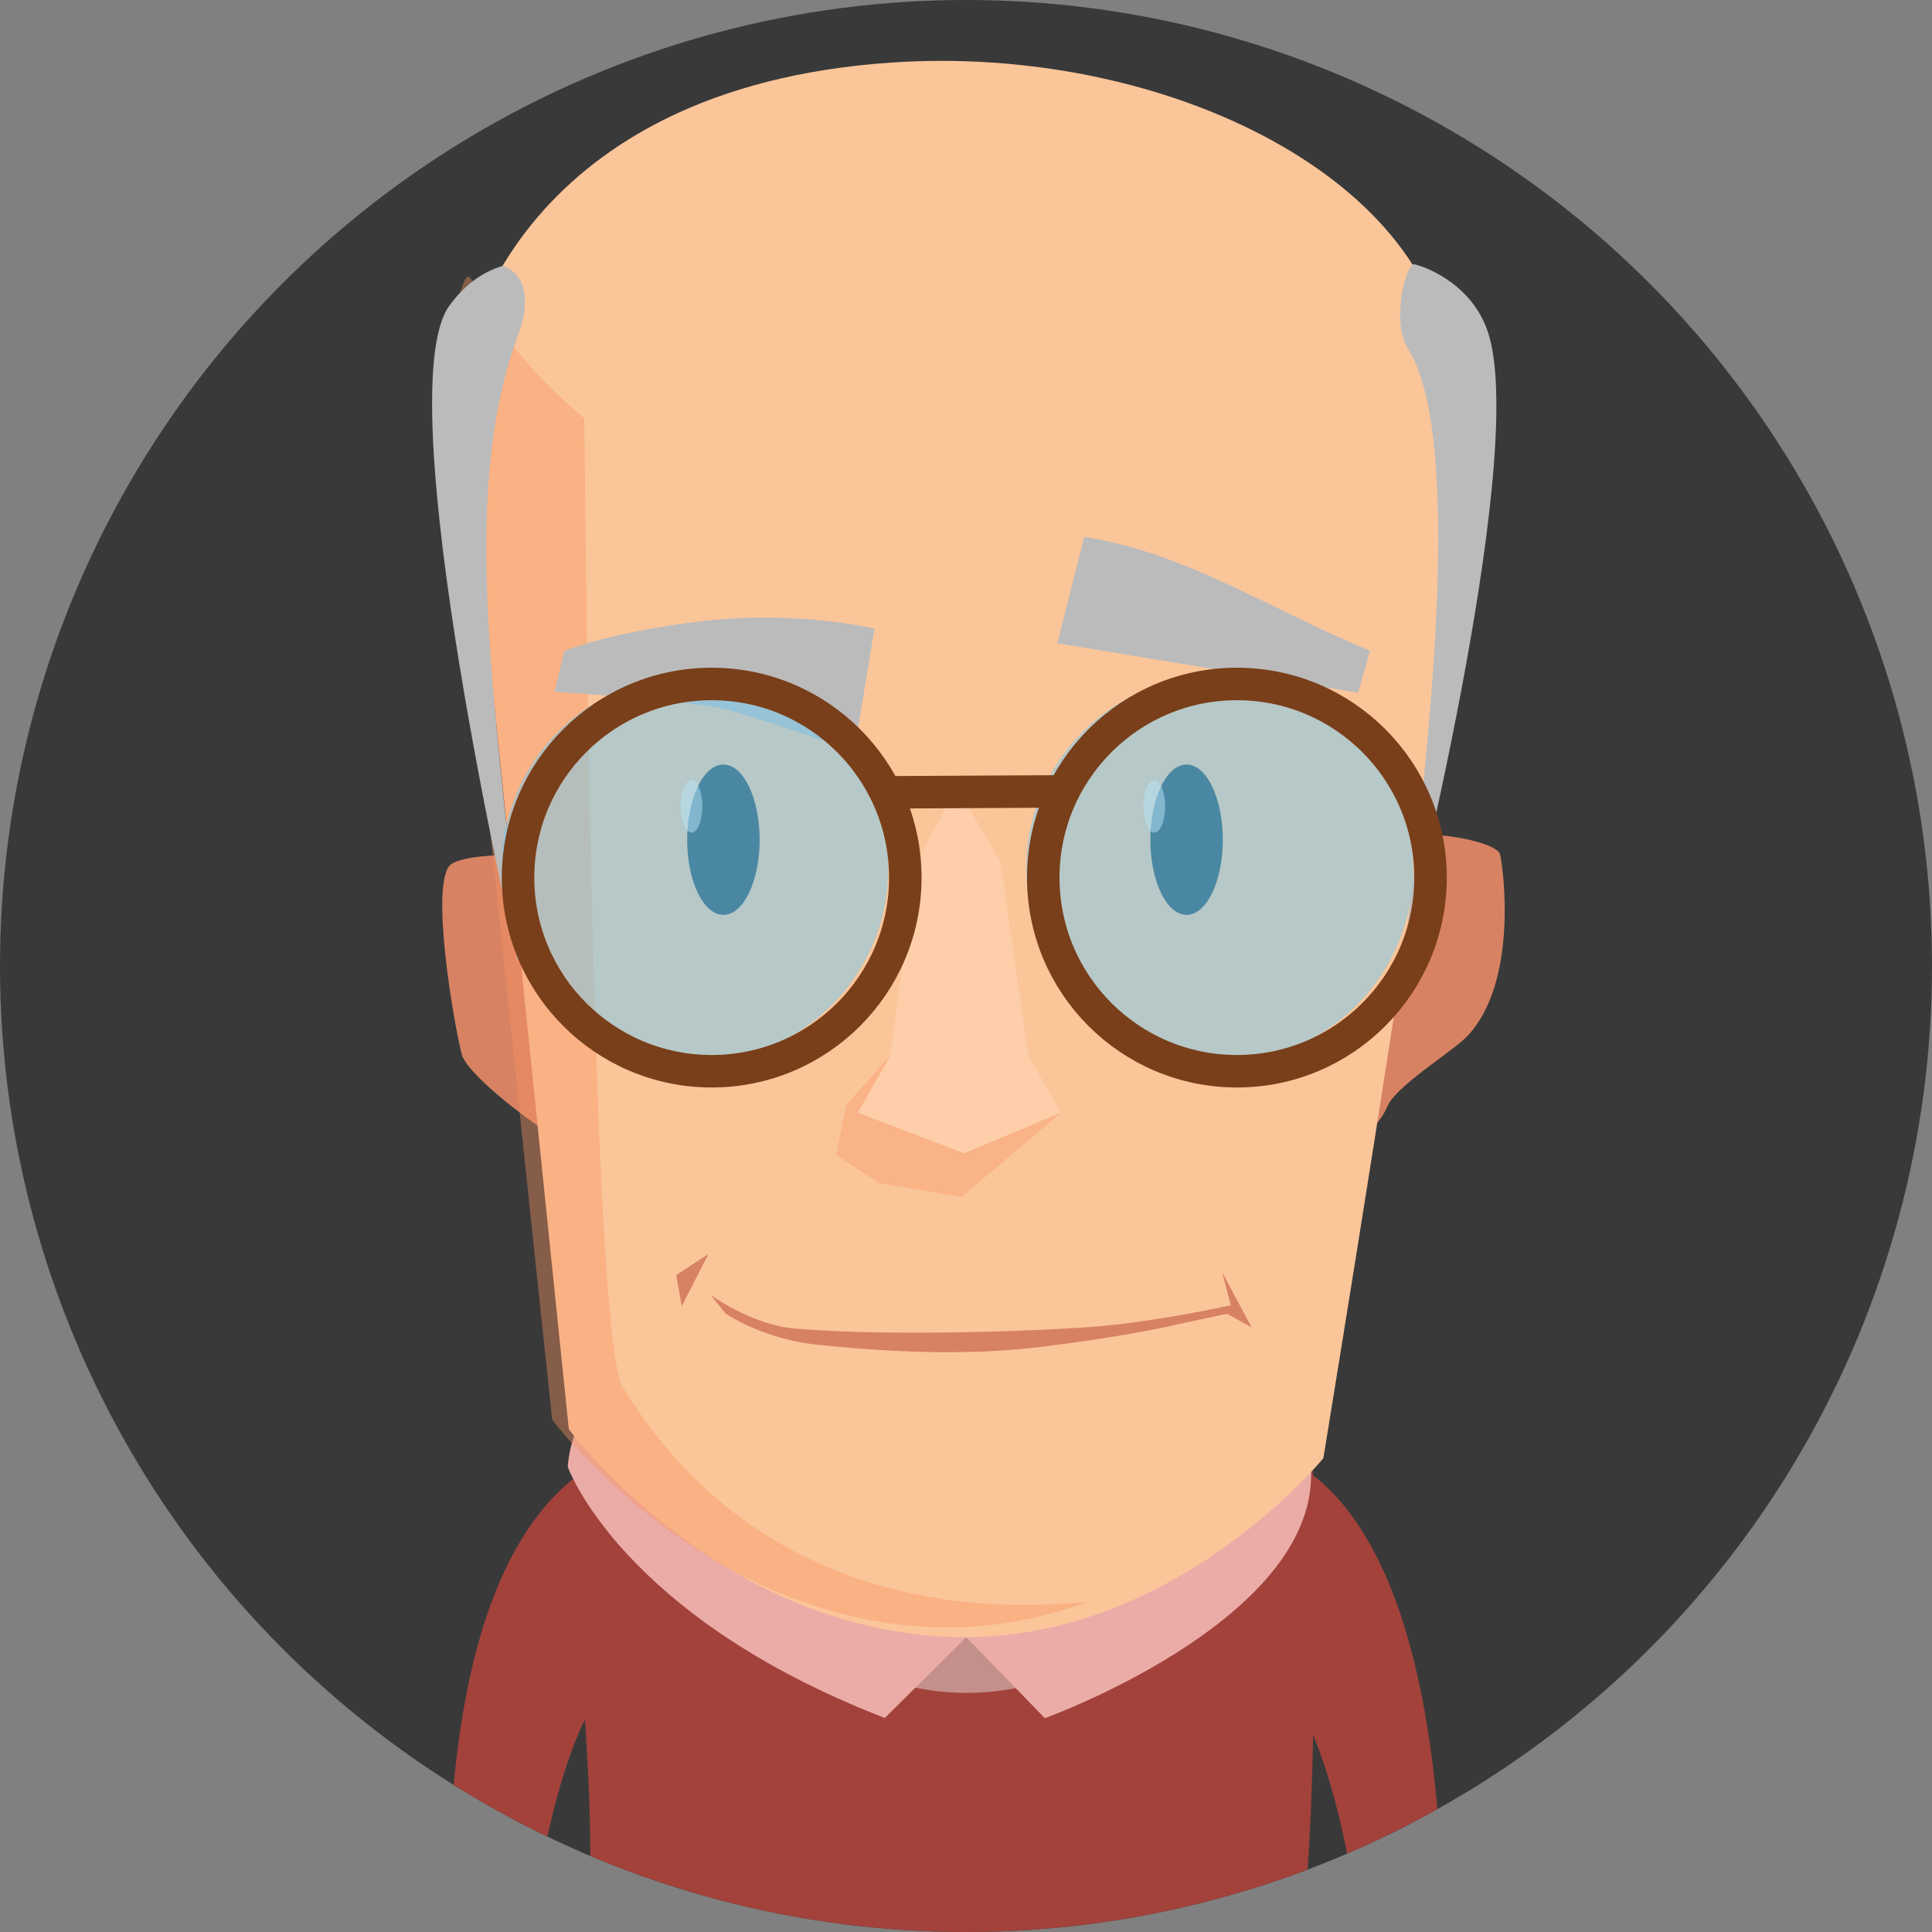 <?xml version="1.0" encoding="UTF-8" standalone="no"?>
<!-- Created with Inkscape (http://www.inkscape.org/) -->

<svg
   xmlns:dc="http://purl.org/dc/elements/1.1/"
   xmlns:cc="http://creativecommons.org/ns#"
   xmlns:rdf="http://www.w3.org/1999/02/22-rdf-syntax-ns#"
   xmlns:svg="http://www.w3.org/2000/svg"
   xmlns="http://www.w3.org/2000/svg"
   xmlns:xlink="http://www.w3.org/1999/xlink"
   xmlns:sodipodi="http://sodipodi.sourceforge.net/DTD/sodipodi-0.dtd"
   xmlns:inkscape="http://www.inkscape.org/namespaces/inkscape"
   width="44.41mm"
   height="44.41mm"
   viewBox="0 0 44.41 44.41"
   version="1.1"
   id="svg3916"
   inkscape:version="0.92.4 (5da689c313, 2019-01-14)"
   sodipodi:docname="avatar3.svg">
  <rect x="0" y="0" width="44.41" height="44.41" fill="#808080" stroke="none"/>
  <defs
     id="defs3910">
    <clipPath
       clipPathUnits="userSpaceOnUse"
       id="clipPath3897">
      <circle
         style="opacity:0.5;vector-effect:none;fill:#4d4d4d;fill-opacity:1;fill-rule:evenodd;stroke:none;stroke-width:0.901;stroke-linecap:butt;stroke-linejoin:bevel;stroke-miterlimit:4;stroke-dasharray:none;stroke-dashoffset:0;stroke-opacity:1;paint-order:markers stroke fill"
         id="circle3899"
         cx="231.519"
         cy="173.949"
         r="22.205" />
    </clipPath>
    <clipPath
       id="SVGID_18_">
      <use
         xlink:href="#SVGID_17_"
         overflow="visible"
         id="use159"
         style="overflow:visible"
         x="0"
         y="0"
         width="100%"
         height="100%" />
    </clipPath>
    <clipPath
       id="SVGID_16_">
      <use
         xlink:href="#SVGID_15_"
         overflow="visible"
         id="use145"
         style="overflow:visible"
         x="0"
         y="0"
         width="100%"
         height="100%" />
    </clipPath>
    <clipPath
       id="SVGID_14_">
      <use
         xlink:href="#SVGID_13_"
         overflow="visible"
         id="use127"
         style="overflow:visible"
         x="0"
         y="0"
         width="100%"
         height="100%" />
    </clipPath>
    <clipPath
       id="SVGID_12_">
      <use
         xlink:href="#SVGID_11_"
         overflow="visible"
         id="use113"
         style="overflow:visible"
         x="0"
         y="0"
         width="100%"
         height="100%" />
    </clipPath>
    <clipPath
       id="SVGID_8_">
      <use
         xlink:href="#SVGID_7_"
         overflow="visible"
         id="use81"
         style="overflow:visible"
         x="0"
         y="0"
         width="100%"
         height="100%" />
    </clipPath>
    <clipPath
       id="SVGID_10_">
      <use
         xlink:href="#SVGID_9_"
         overflow="visible"
         id="use87"
         style="overflow:visible"
         x="0"
         y="0"
         width="100%"
         height="100%" />
    </clipPath>
    <clipPath
       id="SVGID_6_">
      <use
         xlink:href="#SVGID_5_"
         overflow="visible"
         id="use65"
         style="overflow:visible"
         x="0"
         y="0"
         width="100%"
         height="100%" />
    </clipPath>
    <clipPath
       id="SVGID_4_">
      <use
         xlink:href="#SVGID_3_"
         overflow="visible"
         id="use41"
         style="overflow:visible"
         x="0"
         y="0"
         width="100%"
         height="100%" />
    </clipPath>
    <clipPath
       id="SVGID_2_">
      <use
         xlink:href="#SVGID_1_"
         overflow="visible"
         id="use27"
         style="overflow:visible"
         x="0"
         y="0"
         width="100%"
         height="100%" />
    </clipPath>
    <rect
       id="SVGID_1_"
       x="966.646"
       y="591.79"
       width="4.613"
       height="3.18" />
    <rect
       id="SVGID_3_"
       x="936.181"
       y="593.4"
       width="4.507"
       height="1.38" />
    <rect
       id="SVGID_5_"
       x="939.199"
       y="493.74"
       width="27.425"
       height="57.82" />
    <rect
       id="SVGID_7_"
       x="955.934"
       y="527.09"
       width="9.612"
       height="6.04" />
    <rect
       id="SVGID_9_"
       x="955.934"
       y="527.09"
       width="9.612"
       height="6.04" />
    <rect
       id="SVGID_11_"
       x="949.269"
       y="515.29"
       width="0.932"
       height="2.25" />
    <rect
       id="SVGID_13_"
       x="969.08"
       y="515.29"
       width="0.932"
       height="2.25" />
    <rect
       id="SVGID_15_"
       x="941.598"
       y="510.79"
       width="16.566"
       height="16.56" />
    <rect
       id="SVGID_17_"
       x="964.064"
       y="510.79"
       width="16.566"
       height="16.56" />
    <clipPath
       clipPathUnits="userSpaceOnUse"
       id="clipPath1231">
      <circle
         style="opacity:1;vector-effect:none;fill:#393939;fill-opacity:1;fill-rule:evenodd;stroke:none;stroke-width:0.901;stroke-linecap:butt;stroke-linejoin:bevel;stroke-miterlimit:4;stroke-dasharray:none;stroke-dashoffset:0;stroke-opacity:1;paint-order:markers stroke fill"
         id="circle1233"
         cx="73.327"
         cy="160.173"
         r="22.205" />
    </clipPath>
  </defs>
  <sodipodi:namedview
     id="base"
     pagecolor="#ffffff"
     bordercolor="#666666"
     borderopacity="1.0"
     inkscape:pageopacity="0.0"
     inkscape:pageshadow="2"
     inkscape:zoom="1.979899"
     inkscape:cx="161.04307"
     inkscape:cy="13.407761"
     inkscape:document-units="mm"
     inkscape:current-layer="layer1"
     showgrid="false"
     fit-margin-top="0"
     fit-margin-left="0"
     fit-margin-right="0"
     fit-margin-bottom="0"
     inkscape:window-width="1920"
     inkscape:window-height="1017"
     inkscape:window-x="-8"
     inkscape:window-y="-8"
     inkscape:window-maximized="1" />
  <g
     inkscape:label="Layer 1"
     inkscape:groupmode="layer"
     id="layer1"
     transform="translate(-51.122,-137.968)">
    <circle
       style="opacity:1;vector-effect:none;fill:#393939;fill-opacity:1;fill-rule:evenodd;stroke:none;stroke-width:0.901;stroke-linecap:butt;stroke-linejoin:bevel;stroke-miterlimit:4;stroke-dasharray:none;stroke-dashoffset:0;stroke-opacity:1;paint-order:markers stroke fill"
       id="path4672"
       cx="73.327"
       cy="160.173"
       r="22.205" />
    <g
       id="g1214"
       clip-path="url(#clipPath1231)">
      <path
         id="path2"
         d="m 80.941,171.627 c -0.006,-0.043 -1.611,3.924 -0.47,4.917 1.798,1.566 2.308,9.01 2.289,9.541 -0.033,0.892 1.395,-0.075 1.395,0.301 -5.49e-4,-0.513 1.148,-12.096 -3.213,-14.759"
         style="fill:#a2423b;stroke-width:0.537"
         inkscape:connector-curvature="0" />
      <path
         id="path4"
         d="m 80.766,189.499 c 0.002,0.001 -0.123,-0.021 0.141,-0.605 0.271,-0.581 0.477,-1.092 0.683,-1.78 0.213,-0.686 0.298,-0.867 0.732,-1.1 0.665,-0.355 1.937,-0.332 2.319,-0.07 0.368,0.274 0.989,1.607 1.25,2.221 0.206,0.64 0.649,2.203 0.535,2.409 -0.14,0.214 -0.643,0.117 -0.643,0.116 -0.01,0.002 -0.228,-0.956 -0.328,-1.294 -0.042,0.008 0.31,2.054 0.313,2.556 -0.027,0.278 -0.634,0.346 -0.688,0.153 -0.118,-0.345 -0.274,-1.7 -0.339,-2.129 -0.085,-0.428 -0.079,-0.429 -0.08,-0.429 -0.067,0.004 0.139,2.574 -0.014,3.071 0,-0.004 -0.53,0.397 -0.817,-0.022 -0.01,-0.001 -0.1,-1.32 -0.172,-2.266 -0.08,-0.948 -0.012,-1.052 -0.062,-0.949 -0.059,0.109 0.049,1.739 -0.193,2.927 -0.001,0 -0.058,0.277 -0.392,0.293 -0.333,0.014 -0.383,-0.219 -0.419,-0.499 -0.042,-0.326 0.08,-1.153 0.024,-2.244 -0.053,-1.091 -0.209,-1.816 -0.213,-1.817 -0.014,-0.006 -0.534,1.283 -0.851,1.564 -0.431,0.353 -0.786,-0.104 -0.785,-0.107"
         style="fill:#fbc59a;stroke-width:0.537"
         inkscape:connector-curvature="0" />
      <path
         id="path6"
         d="m 64.771,171.627 c 0.006,-0.043 1.611,3.924 0.47,4.917 -1.798,1.566 -2.308,9.01 -2.289,9.541 0.033,0.892 -1.395,-0.075 -1.395,0.301 5.39e-4,-2.007 -1.148,-12.096 3.213,-14.759"
         style="fill:#a2423b;stroke-width:0.537"
         inkscape:connector-curvature="0" />
      <path
         id="path8"
         d="m 64.947,189.499 c -0.003,0.001 0.123,-0.021 -0.141,-0.605 -0.271,-0.581 -0.477,-1.092 -0.683,-1.78 -0.213,-0.686 -0.298,-0.867 -0.732,-1.1 -0.665,-0.355 -1.937,-0.332 -2.319,-0.07 -0.368,0.274 -0.989,1.607 -1.25,2.221 -0.206,0.64 -0.649,2.203 -0.535,2.409 0.139,0.214 0.643,0.117 0.643,0.116 0.009,0.002 0.228,-0.956 0.329,-1.294 0.042,0.008 -0.31,2.054 -0.313,2.556 0.026,0.278 0.633,0.346 0.688,0.153 0.118,-0.345 0.274,-1.7 0.34,-2.129 0.084,-0.428 0.079,-0.429 0.081,-0.429 0.067,0.004 -0.14,2.574 0.014,3.071 5.38e-4,-0.004 0.531,0.397 0.818,-0.022 0.01,-0.001 0.1,-1.32 0.172,-2.266 0.08,-0.948 0.011,-1.052 0.061,-0.949 0.06,0.109 -0.048,1.739 0.194,2.927 0.001,0 0.058,0.277 0.391,0.293 0.333,0.014 0.384,-0.219 0.42,-0.499 0.042,-0.326 -0.08,-1.153 -0.024,-2.244 0.053,-1.091 0.209,-1.816 0.213,-1.817 0.015,-0.006 0.534,1.283 0.851,1.564 0.429,0.353 0.784,-0.104 0.784,-0.107"
         style="fill:#fbc59a;stroke-width:0.537"
         inkscape:connector-curvature="0" />
      <path
         id="path10"
         d="m 80.758,183.861 -0.728,4.049 c -0.045,0.256 -0.254,0.43 -0.502,0.497 -1.749,0.465 -5.307,0.842 -8.898,1.11 -2.891,0.217 -5.317,0.108 -6.415,-0.042 -0.342,-0.047 -0.555,-0.469 -0.469,-0.814 l 0.745,-3.715 z"
         style="fill:#464646;stroke-width:0.537"
         inkscape:connector-curvature="0" />
      <path
         id="path12"
         d="m 80.344,185.763 0.414,-1.902 -16.266,1.086 -0.362,1.808 c 5.503,-0.289 10.88,-0.827 16.215,-0.992"
         style="fill:#7e421c;stroke-width:0.537"
         inkscape:connector-curvature="0" />
      <path
         id="path14"
         d="m 80.118,187.468 c 0,0 -0.956,5.266 -1.507,7.001 -0.55,1.734 -0.657,2.297 -0.657,2.297 0,0 -0.825,-0.155 -0.865,-0.327 -0.04,-0.172 0.887,-2.968 0.896,-5.525 0.008,-2.046 -0.885,-3.17 -0.885,-3.17 0,0 1.349,-1.296 2.195,-1.369 0.846,-0.071 0.823,1.093 0.823,1.093"
         style="fill:#464646;stroke-width:0.537"
         inkscape:connector-curvature="0" />
      <path
         id="path16"
         d="m 66.373,189.519 c 0,0 -1.231,1.153 -2.181,2.982 -0.95,1.828 -1.708,4.127 -1.708,4.127 l -0.689,0.192 -0.197,-0.294 2.166,-7.911 c 0,0 0.257,-1.131 1.59,-0.575 1.334,0.556 1.019,1.478 1.019,1.478"
         style="fill:#464646;stroke-width:0.537"
         inkscape:connector-curvature="0" />
      <polygon
         id="polygon18"
         points="970.65,589.022 967.844,588.566 967.35,591.396 969.467,591.74 969.617,591.787 "
         style="fill:#b9d7e6"
         transform="matrix(0.537,0,0,0.537,-442.991,-120.81)" />
      <polygon
         id="polygon20"
         points="938.851,588.461 941.629,589.049 940.867,591.829 938.773,591.385 938.155,591.489 "
         style="fill:#b9d7e6"
         transform="matrix(0.537,0,0,0.537,-442.991,-120.81)" />
      <path
         id="path22"
         d="m 78.97,198.351 c 0,0 -0.498,-0.749 -0.896,-1.217 -0.36,-0.423 -0.833,-0.298 -0.833,-0.298 l -0.54,0.399 c 0,0 -0.465,1.192 -0.146,1.357 0.321,0.165 0.974,0.368 1.42,0.305 0.446,-0.063 0.994,-0.547 0.994,-0.547"
         style="fill:#ad5b27;stroke-width:0.537"
         inkscape:connector-curvature="0" />
      <g
         style="opacity:0.2"
         id="g34"
         transform="matrix(0.537,0,0,0.537,-442.991,-120.81)">
        <g
           id="g32">
          <defs
             id="defs25">
            <rect
               height="3.18"
               width="4.613"
               y="591.79"
               x="966.646"
               id="rect1013" />
          </defs>
          <clipPath
             id="clipPath1025">
            <use
               height="100%"
               width="100%"
               y="0"
               x="0"
               style="overflow:visible"
               id="use1023"
               overflow="visible"
               xlink:href="#SVGID_1_" />
          </clipPath>
          <path
             style="fill:#010101"
             inkscape:connector-curvature="0"
             id="path30"
             d="m 969.617,591.787 c 0.083,0.097 1.314,1.982 1.314,1.982 0,0 -0.65,0.576 -1.728,0.682 -1.076,0.104 -2.558,-0.207 -2.558,-0.207 0,0 1.953,0.836 2.668,0.713 0.714,-0.122 1.945,-1.065 1.945,-1.065 z"
             clip-path="url(#SVGID_2_)" />
        </g>
      </g>
      <path
         id="path36"
         d="m 60.119,198.136 c 0,0 0.629,-0.693 1.109,-1.117 0.434,-0.383 0.88,-0.212 0.88,-0.212 l 0.462,0.449 c 0,0 0.245,1.227 -0.103,1.359 -0.348,0.132 -1.031,0.268 -1.462,0.161 -0.431,-0.106 -0.885,-0.641 -0.885,-0.641"
         style="fill:#ad5b27;stroke-width:0.537"
         inkscape:connector-curvature="0" />
      <g
         style="opacity:0.2"
         id="g48"
         transform="matrix(0.537,0,0,0.537,-442.991,-120.81)">
        <g
           id="g46">
          <defs
             id="defs39">
            <rect
               height="1.38"
               width="4.507"
               y="593.4"
               x="936.181"
               id="rect1022" />
          </defs>
          <clipPath
             id="clipPath1035">
            <use
               height="100%"
               width="100%"
               y="0"
               x="0"
               style="overflow:visible"
               id="use1033"
               overflow="visible"
               xlink:href="#SVGID_3_" />
          </clipPath>
          <path
             style="fill:#010101"
             inkscape:connector-curvature="0"
             id="path44"
             d="m 936.528,593.404 c 0,0 0.541,0.635 1.588,0.846 1.048,0.211 2.572,0.049 2.572,0.049 0,0 -2.088,0.637 -2.773,0.443 -0.685,-0.193 -1.733,-1.25 -1.733,-1.25 z"
             clip-path="url(#SVGID_4_)" />
        </g>
      </g>
      <path
         id="path50"
         d="m 81.296,171.495 c 0,0 0.124,5.418 -0.083,8.933 -0.156,2.668 -0.455,3.516 -0.455,3.516 l -16.336,0.992 c 0,0 0.202,-1.712 0.256,-3.43 0.116,-3.641 -0.587,-8.688 -0.587,-8.688 z"
         style="fill:#a2423b;stroke-width:0.537"
         inkscape:connector-curvature="0" />
      <path
         id="path52"
         d="m 70.07,175.095 c 0,-0.986 1.464,-1.786 3.27,-1.786 1.806,0 3.27,0.8 3.27,1.786 0,0.987 -1.464,1.786 -3.27,1.786 -1.806,0 -3.27,-0.8 -3.27,-1.786"
         style="fill:#c4908b;stroke-width:0.537"
         inkscape:connector-curvature="0" />
      <path
         id="path54"
         d="m 64.174,171.689 c 0,0 1.211,3.422 7.287,5.769 l 1.873,-1.855 1.806,1.86 c 0,0 5.983,-2.154 6.117,-5.475 0.073,-1.797 0.039,-0.992 0.039,-0.992 0,0 0.586,-3.902 -9.043,-3.847 -7.98,0.046 -8.08,4.539 -8.08,4.539"
         style="fill:#ebaca7;stroke-width:0.537"
         inkscape:connector-curvature="0" />
      <path
         id="path56"
         d="m 81.44,159.05 c 0,0 0.738,-1.765 1.696,-1.876 1.139,-0.131 2.391,0.178 2.464,0.426 0.072,0.247 0.447,2.966 -0.773,4.208 -0.332,0.338 -1.619,1.129 -1.813,1.589 -0.194,0.461 -0.667,0.912 -1.428,0.85 -0.837,-0.068 -0.839,-0.841 -0.839,-0.841 z"
         style="fill:#d78263;stroke-width:0.537"
         inkscape:connector-curvature="0" />
      <path
         id="path58"
         d="m 66.527,164.092 c 0,0 -0.391,0.446 -1.135,0.621 -0.744,0.175 -3.485,-1.912 -3.649,-2.489 -0.164,-0.577 -0.769,-4.022 -0.248,-4.393 0.522,-0.37 3.512,-0.232 4.259,0.265 0.746,0.497 0.795,5.701 0.795,5.701 z"
         style="fill:#d78263;stroke-width:0.537"
         inkscape:connector-curvature="0" />
      <path
         id="path60"
         d="m 61.742,146.92 c 0.011,0.151 2.455,23.901 2.455,23.901 0,0 3.483,4.707 9,4.779 4.943,0.063 8.345,-4.114 8.345,-4.114 0,0 2.305,-14.094 2.409,-15.697 0.104,-1.603 0.712,-7.085 0.467,-9.434 -0.454,-4.357 -6.626,-7.367 -12.803,-6.949 -8.446,0.571 -9.953,6.393 -9.874,7.515"
         style="fill:#fbc59a;stroke-width:0.537"
         inkscape:connector-curvature="0" />
      <g
         style="opacity:0.4"
         id="g72"
         transform="matrix(0.537,0,0,0.537,-442.991,-120.81)">
        <g
           id="g70">
          <defs
             id="defs63">
            <rect
               height="57.82"
               width="27.425"
               y="493.74"
               x="939.199"
               id="rect1036" />
          </defs>
          <clipPath
             id="clipPath1050">
            <use
               height="100%"
               width="100%"
               y="0"
               x="0"
               style="overflow:visible"
               id="use1048"
               overflow="visible"
               xlink:href="#SVGID_5_" />
          </clipPath>
          <path
             style="fill:#f79361"
             inkscape:connector-curvature="0"
             id="path68"
             d="m 946.791,541.268 c -1.311,-2.144 -1.589,-36.447 -1.642,-41.458 -3.79,-3.253 -3.932,-4.766 -4.892,-6.02 -0.457,-0.599 -1.054,4.401 -1.054,4.401 -0.141,0.244 4.569,44.474 4.569,44.474 0,0 6.481,8.758 16.747,8.891 2.219,0.029 4.269,-0.403 6.105,-1.074 -1.326,-0.003 -13.091,1.812 -19.833,-9.214"
             clip-path="url(#SVGID_6_)" />
        </g>
      </g>
      <path
         id="path74"
         d="m 85.355,145.701 c -0.326,-1.155 -1.412,-1.591 -1.736,-1.662 -0.229,0.11 -0.501,1.362 -0.133,1.942 1.531,2.417 0.07,12.021 -0.034,13.624 -0.038,0.586 -0.056,0.221 -0.056,0.221 0,0 2.821,-11.075 1.959,-14.125"
         style="fill:#bbbbbb;stroke-width:0.537"
         inkscape:connector-curvature="0" />
      <path
         id="path76"
         d="m 63.049,145.613 c 0.152,-0.408 0.339,-1.278 -0.372,-1.533 -0.378,0.114 -0.81,0.351 -1.22,0.906 -1.469,1.987 1.555,15.038 1.555,15.038 0.257,-0.11 -0.226,-0.209 0.045,-0.3 -0.638,-6.208 -1.317,-10.596 -0.006,-14.111"
         style="fill:#bbbbbb;stroke-width:0.537"
         inkscape:connector-curvature="0" />
      <g
         style="opacity:0.5"
         id="g98"
         transform="matrix(0.537,0,0,0.537,-442.991,-120.81)">
        <g
           id="g96">
          <defs
             id="defs79">
            <rect
               height="6.04"
               width="9.612"
               y="527.09"
               x="955.934"
               id="rect1046" />
          </defs>
          <clipPath
             id="clipPath1061">
            <use
               height="100%"
               width="100%"
               y="0"
               x="0"
               style="overflow:visible"
               id="use1059"
               overflow="visible"
               xlink:href="#SVGID_7_" />
          </clipPath>
          <g
             style="opacity:0.7"
             id="g94"
             clip-path="url(#SVGID_8_)">
            <g
               id="g92">
              <defs
                 id="defs85">
                <rect
                   height="6.04"
                   width="9.612"
                   y="527.09"
                   x="955.934"
                   id="rect1051" />
              </defs>
              <clipPath
                 id="clipPath1067">
                <use
                   height="100%"
                   width="100%"
                   y="0"
                   x="0"
                   style="overflow:visible"
                   id="use1065"
                   overflow="visible"
                   xlink:href="#SVGID_9_" />
              </clipPath>
              <polygon
                 style="fill:#f79361"
                 id="polygon90"
                 points="955.934,531.347 957.775,532.54 961.31,533.13 965.545,529.526 956.856,529.526 958.247,527.093 956.356,529.179 "
                 clip-path="url(#SVGID_10_)" />
            </g>
          </g>
        </g>
      </g>
      <path
         id="path100"
         d="m 63.872,153.872 0.218,-0.94 c 0,0 1.081,-0.444 3.213,-0.691 2.132,-0.246 3.92,0.173 3.92,0.173 l -0.465,2.834 c 0,0 -2.091,-0.774 -3.072,-1 -0.858,-0.197 -3.813,-0.376 -3.813,-0.376"
         style="fill:#bbbbbb;stroke-width:0.537"
         inkscape:connector-curvature="0" />
      <path
         id="path102"
         d="m 75.425,152.756 0.62,-2.447 c 2.319,0.356 4.262,1.663 6.57,2.618 l -0.275,0.965 z"
         style="fill:#bbbbbb;stroke-width:0.537"
         inkscape:connector-curvature="0" />
      <path
         id="path104"
         d="m 67.458,167.734 c 0,0 0.939,0.688 1.938,0.773 2.35,0.199 6.124,0.038 7.15,-0.067 1.462,-0.149 2.867,-0.47 2.867,-0.47 l -0.197,-0.757 0.677,1.267 -0.565,-0.313 -1.184,0.253 c 0,0 -0.966,0.245 -3.099,0.509 -2.098,0.26 -4.279,0.034 -5.105,-0.047 -1.276,-0.125 -2.138,-0.719 -2.138,-0.719 z"
         style="fill:#d78263;stroke-width:0.537"
         inkscape:connector-curvature="0" />
      <polygon
         id="polygon106"
         points="950.458,535.578 949.079,536.474 949.319,537.808 "
         style="fill:#d78263"
         transform="matrix(0.537,0,0,0.537,-442.991,-120.81)" />
      <path
         id="path108"
         d="m 66.918,157.27 c 0,-0.954 0.372,-1.728 0.832,-1.728 0.46,5.2e-4 0.833,0.774 0.834,1.728 0,0.954 -0.373,1.728 -0.833,1.728 -0.46,0 -0.833,-0.774 -0.833,-1.728"
         style="fill:#224352;stroke-width:0.537"
         inkscape:connector-curvature="0" />
      <g
         style="opacity:0.5"
         id="g120"
         transform="matrix(0.537,0,0,0.537,-442.991,-120.81)">
        <g
           id="g118">
          <defs
             id="defs111">
            <rect
               height="2.25"
               width="0.932"
               y="515.29"
               x="949.269"
               id="rect1066" />
          </defs>
          <clipPath
             id="clipPath1083">
            <use
               height="100%"
               width="100%"
               y="0"
               x="0"
               style="overflow:visible"
               id="use1081"
               overflow="visible"
               xlink:href="#SVGID_11_" />
          </clipPath>
          <path
             style="fill:#ffffff"
             inkscape:connector-curvature="0"
             id="path116"
             d="m 949.269,516.413 c 0,-0.621 0.208,-1.125 0.466,-1.125 0.257,10e-4 0.466,0.504 0.466,1.125 0,0.621 -0.209,1.124 -0.466,1.124 -0.257,0 -0.466,-0.503 -0.466,-1.124"
             clip-path="url(#SVGID_12_)" />
        </g>
      </g>
      <path
         id="path122"
         d="m 77.565,157.27 c 0,-0.954 0.372,-1.728 0.832,-1.728 0.46,5.2e-4 0.833,0.774 0.833,1.728 0.001,0.954 -0.372,1.728 -0.832,1.728 -0.46,0 -0.833,-0.774 -0.833,-1.728"
         style="fill:#224352;stroke-width:0.537"
         inkscape:connector-curvature="0" />
      <g
         style="opacity:0.5"
         id="g134"
         transform="matrix(0.537,0,0,0.537,-442.991,-120.81)">
        <g
           id="g132">
          <defs
             id="defs125">
            <rect
               height="2.25"
               width="0.932"
               y="515.29"
               x="969.08"
               id="rect1075" />
          </defs>
          <clipPath
             id="clipPath1093">
            <use
               height="100%"
               width="100%"
               y="0"
               x="0"
               style="overflow:visible"
               id="use1091"
               overflow="visible"
               xlink:href="#SVGID_13_" />
          </clipPath>
          <path
             style="fill:#ffffff"
             inkscape:connector-curvature="0"
             id="path130"
             d="m 969.08,516.413 c 0,-0.621 0.208,-1.125 0.465,-1.125 0.258,10e-4 0.467,0.504 0.467,1.125 0,0.621 -0.209,1.124 -0.466,1.124 -0.257,0 -0.466,-0.503 -0.466,-1.124"
             clip-path="url(#SVGID_14_)" />
        </g>
      </g>
      <polygon
         id="polygon136"
         points="961.102,515.624 962.952,518.752 964.155,527.093 965.545,529.526 961.408,531.264 956.856,529.526 958.246,527.093 959.371,518.752 "
         style="fill:#fdcea9"
         transform="matrix(0.537,0,0,0.537,-442.991,-120.81)" />
      <rect
         id="rect138"
         height="2.086"
         width="0.67"
         y="184.664"
         x="67.933"
         style="fill:#464646;stroke-width:0.537" />
      <rect
         id="rect140"
         height="2.086"
         width="0.67"
         y="184.104"
         x="76.268"
         style="fill:#464646;stroke-width:0.537" />
      <g
         style="opacity:0.5"
         id="g152"
         transform="matrix(0.537,0,0,0.537,-442.991,-120.81)">
        <g
           id="g150">
          <defs
             id="defs143">
            <rect
               height="16.56"
               width="16.566"
               y="510.79"
               x="941.598"
               id="rect1086" />
          </defs>
          <clipPath
             id="clipPath1105">
            <use
               height="100%"
               width="100%"
               y="0"
               x="0"
               style="overflow:visible"
               id="use1103"
               overflow="visible"
               xlink:href="#SVGID_15_" />
          </clipPath>
          <path
             style="fill:#71cbf3"
             inkscape:connector-curvature="0"
             id="path148"
             d="m 941.599,519.07 c 0,-4.575 3.708,-8.283 8.283,-8.283 4.574,0 8.283,3.708 8.283,8.283 0,4.574 -3.709,8.283 -8.283,8.283 -4.575,0 -8.283,-3.709 -8.283,-8.283"
             clip-path="url(#SVGID_16_)" />
        </g>
      </g>
      <circle
         id="circle154"
         r="4.451"
         cy="158.141"
         cx="67.481"
         stroke-miterlimit="10"
         style="fill:none;stroke:#793f1a;stroke-width:0.747;stroke-miterlimit:10" />
      <g
         style="opacity:0.5"
         id="g166"
         transform="matrix(0.537,0,0,0.537,-442.991,-120.81)">
        <g
           id="g164">
          <defs
             id="defs157">
            <rect
               height="16.56"
               width="16.566"
               y="510.79"
               x="964.064"
               id="rect1095" />
          </defs>
          <clipPath
             id="clipPath1115">
            <use
               height="100%"
               width="100%"
               y="0"
               x="0"
               style="overflow:visible"
               id="use1113"
               overflow="visible"
               xlink:href="#SVGID_17_" />
          </clipPath>
          <path
             style="fill:#71cbf3"
             inkscape:connector-curvature="0"
             id="path162"
             d="m 964.065,519.07 c 0,-4.575 3.708,-8.283 8.283,-8.283 4.573,0 8.282,3.708 8.282,8.283 0,4.574 -3.709,8.283 -8.282,8.283 -4.575,0 -8.283,-3.709 -8.283,-8.283"
             clip-path="url(#SVGID_18_)" />
        </g>
      </g>
      <circle
         id="circle168"
         r="4.451"
         cy="158.141"
         cx="79.554"
         stroke-miterlimit="10"
         style="fill:none;stroke:#793f1a;stroke-width:0.747;stroke-miterlimit:10" />
      <line
         id="line170"
         y2="156.181"
         x2="71.478"
         y1="156.16"
         x1="75.447"
         stroke-miterlimit="10"
         style="fill:none;stroke:#793f1a;stroke-width:0.747;stroke-miterlimit:10" />
    </g>
  </g>
</svg>
